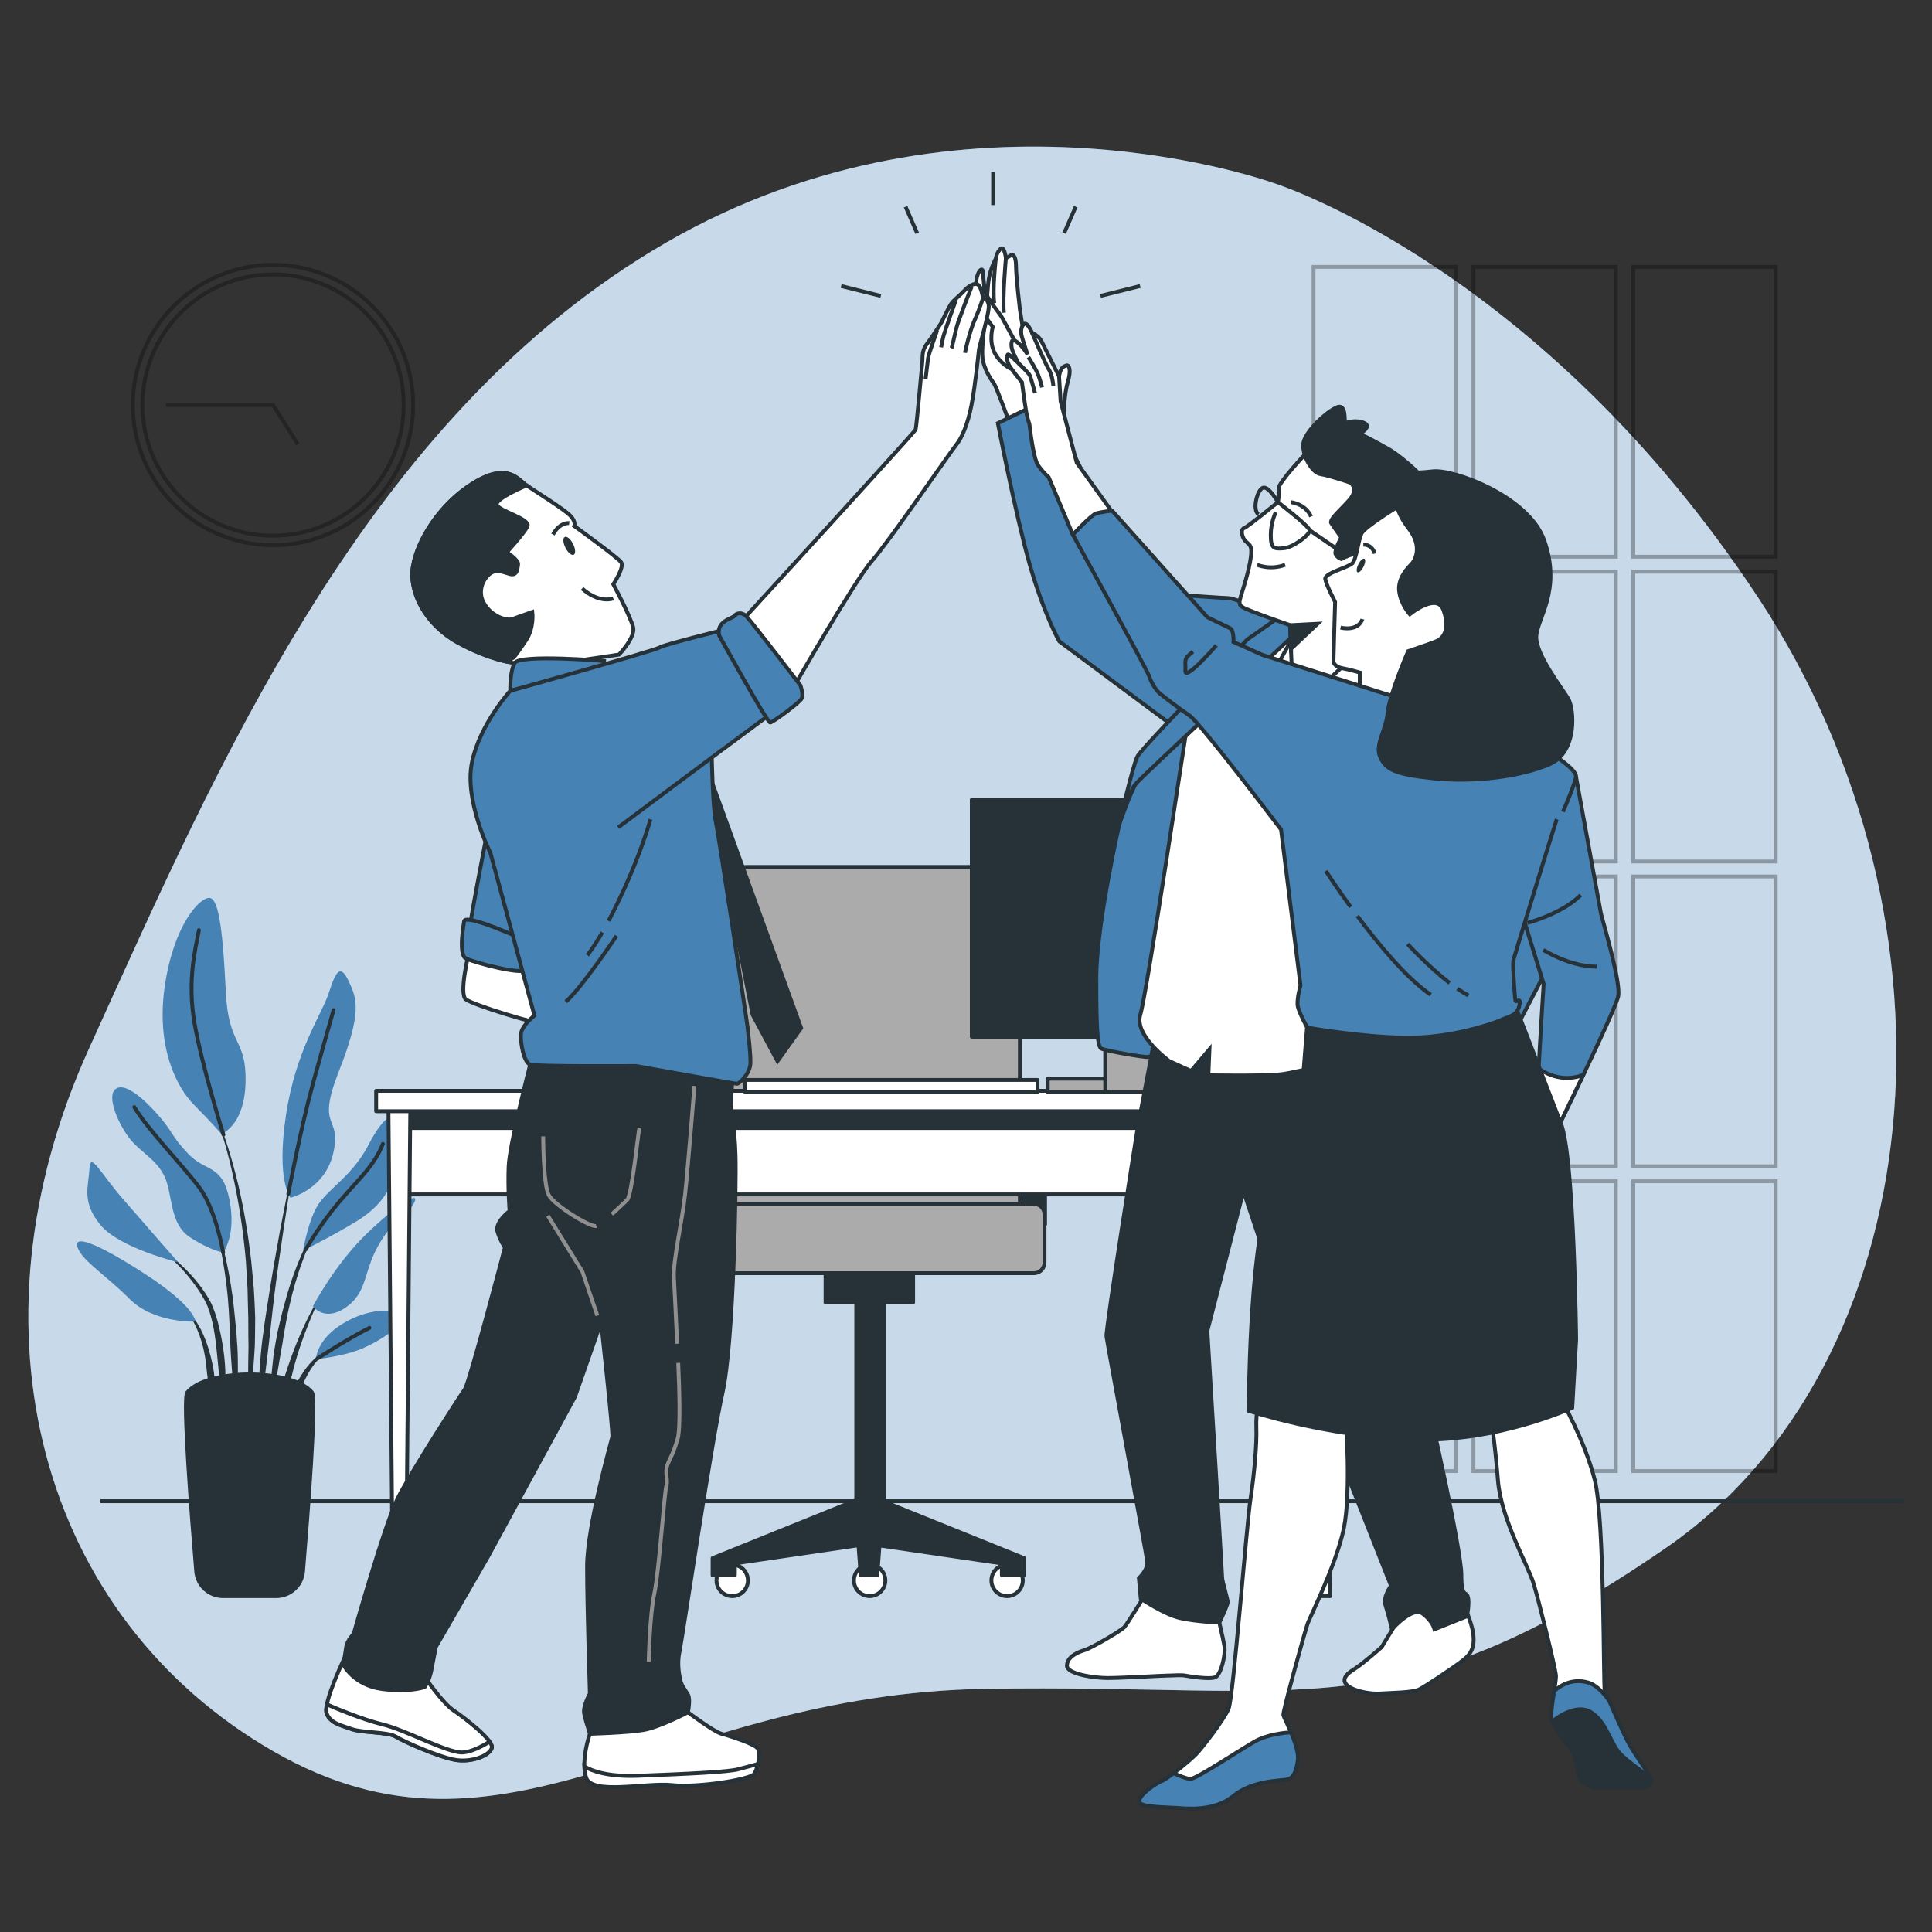 <?xml version="1.0" encoding="utf-8"?>
<!-- Generator: Adobe Illustrator 27.5.0, SVG Export Plug-In . SVG Version: 6.00 Build 0)  -->
<svg version="1.1" xmlns="http://www.w3.org/2000/svg" xmlns:xlink="http://www.w3.org/1999/xlink" x="0px" y="0px"
	 viewBox="0 0 500 500" style="enable-background:new 0 0 500 500;" xml:space="preserve">
<rect x="0" y="0" width="500" height="500" fill="#333333" stroke="none"/>
<g id="Background_Simple">
	<g>
		<path style="fill:#4682B4;" d="M330.486,47.673c0,0-80.235-29.893-158.072,15.103C94.578,107.771,56.149,198.559,23.084,271.255
			C-9.982,343.951,10.497,418.579,70.772,453.25c60.275,34.671,100.353-14.81,184.288-16.184
			c83.936-1.374,106.669,11.119,175.744-36.239c69.076-47.358,80.255-161.121,24.246-246.11
			C399.042,69.729,330.486,47.673,330.486,47.673z"/>
		<path style="opacity:0.7;fill:#FFFFFF;" d="M330.486,47.673c0,0-80.235-29.893-158.072,15.103
			C94.578,107.771,56.149,198.559,23.084,271.255C-9.982,343.951,10.497,418.579,70.772,453.25
			c60.275,34.671,100.353-14.81,184.288-16.184c83.936-1.374,106.669,11.119,175.744-36.239
			c69.076-47.358,80.255-161.121,24.246-246.11C399.042,69.729,330.486,47.673,330.486,47.673z"/>
	</g>
</g>
<g id="Clock">
	<g style="opacity:0.3;">
		
			<ellipse transform="matrix(0.707 -0.707 0.707 0.707 -53.426 80.669)" style="fill:none;stroke:#000000;stroke-miterlimit:10;" cx="70.664" cy="104.826" rx="36.284" ry="36.284"/>
		<circle style="fill:none;stroke:#000000;stroke-miterlimit:10;" cx="70.664" cy="104.826" r="33.808"/>
		<polyline style="fill:none;stroke:#000000;stroke-miterlimit:10;" points="77.096,114.978 70.663,104.826 42.947,104.826 		"/>
	</g>
</g>
<g id="Window">
	<g style="opacity:0.3;">
		<rect x="339.943" y="69.076" style="fill:none;stroke:#000000;stroke-miterlimit:10;" width="36.853" height="74.999"/>
		<rect x="381.321" y="69.076" style="fill:none;stroke:#000000;stroke-miterlimit:10;" width="36.853" height="74.999"/>
		<rect x="422.7" y="69.076" style="fill:none;stroke:#000000;stroke-miterlimit:10;" width="36.853" height="74.999"/>
		<rect x="339.943" y="147.954" style="fill:none;stroke:#000000;stroke-miterlimit:10;" width="36.853" height="74.999"/>
		<rect x="381.321" y="147.954" style="fill:none;stroke:#000000;stroke-miterlimit:10;" width="36.853" height="74.999"/>
		<rect x="422.7" y="147.954" style="fill:none;stroke:#000000;stroke-miterlimit:10;" width="36.853" height="74.999"/>
		<rect x="339.943" y="226.832" style="fill:none;stroke:#000000;stroke-miterlimit:10;" width="36.853" height="74.999"/>
		<rect x="381.321" y="226.832" style="fill:none;stroke:#000000;stroke-miterlimit:10;" width="36.853" height="74.999"/>
		<rect x="422.7" y="226.832" style="fill:none;stroke:#000000;stroke-miterlimit:10;" width="36.853" height="74.999"/>
		<rect x="339.943" y="305.71" style="fill:none;stroke:#000000;stroke-miterlimit:10;" width="36.853" height="74.999"/>
		<rect x="381.321" y="305.71" style="fill:none;stroke:#000000;stroke-miterlimit:10;" width="36.853" height="74.999"/>
		<rect x="422.7" y="305.71" style="fill:none;stroke:#000000;stroke-miterlimit:10;" width="36.853" height="74.999"/>
	</g>
</g>
<g id="Floor">
	<line style="fill:none;stroke:#263238;stroke-miterlimit:10;" x1="25.944" y1="388.509" x2="492.708" y2="388.509"/>
</g>
<g id="Plant">
	<g>
		<g>
			<path style="fill:#263238;" d="M55.582,288.17l-0.002-0.005c-0.017-0.043,0.003-0.092,0.046-0.11
				c0.044-0.019,0.094,0.001,0.113,0.045c2.608,6.022,4.441,12.344,5.972,18.721c1.477,6.395,2.547,12.881,3.295,19.409l0.467,4.906
				c0.072,0.818,0.161,1.636,0.22,2.455l0.134,2.461c0.071,1.642,0.172,3.283,0.218,4.926L66,345.907l-0.055,2.464
				c-0.036,0.821-0.095,1.64-0.151,2.46c-0.124,1.639-0.224,3.278-0.374,4.913c-0.314,3.268-0.805,6.519-1.311,9.756
				c-0.006,0.042-0.042,0.073-0.086,0.073c-0.048,0-0.086-0.039-0.086-0.087v-0.005c0.009-1.643,0.078-3.278,0.115-4.913
				c0.047-1.634,0.19-3.26,0.167-4.895c-0.008-1.634,0.035-3.263,0.053-4.893l0.045-2.444l-0.043-2.444l-0.022-4.885l-0.132-4.882
				l-0.051-2.443c-0.031-0.814-0.092-1.626-0.137-2.439l-0.3-4.879c-0.571-6.493-1.463-12.963-2.764-19.358
				C59.57,300.616,57.965,294.253,55.582,288.17z"/>
			<path style="fill:#263238;" d="M54.882,313.714c-0.013-0.044,0.01-0.093,0.054-0.108c0.045-0.016,0.094,0.008,0.11,0.053
				c1.406,4.059,2.528,8.211,3.477,12.407c0.907,4.203,1.619,8.461,2.053,12.751c0.434,4.275,0.912,8.555,0.97,12.853
				c0.066,4.296-0.002,8.598-0.457,12.89c-0.005,0.04-0.036,0.073-0.077,0.077c-0.048,0.005-0.09-0.03-0.096-0.077
				c-0.496-4.28-0.799-8.549-1.095-12.816c-0.303-4.266-0.344-8.543-0.622-12.811c-0.258-4.254-0.792-8.491-1.524-12.7
				C56.958,322.022,56.063,317.828,54.882,313.714z"/>
			<path style="fill:#263238;" d="M40.72,322.7c0.026-0.04,0.079-0.052,0.119-0.027c3.545,2.244,6.706,5.071,9.469,8.256
				c1.358,1.616,2.62,3.308,3.702,5.148l0.761,1.436l0.595,1.492c0.215,0.495,0.365,1.004,0.52,1.512
				c0.153,0.509,0.324,1.016,0.462,1.528c1.063,4.104,1.768,8.287,1.959,12.491c0.171,4.202,0.091,8.41-0.47,12.581
				c-0.006,0.039-0.039,0.072-0.08,0.075c-0.048,0.003-0.089-0.032-0.093-0.08l-1.079-12.454c-0.43-4.117-0.694-8.259-1.578-12.28
				c-0.112-0.501-0.257-0.99-0.383-1.487c-0.129-0.496-0.253-0.994-0.437-1.467l-0.506-1.44l-0.651-1.359
				c-0.959-1.799-2.132-3.52-3.393-5.152c-2.529-3.264-5.504-6.239-8.891-8.654l-0.005-0.003
				C40.706,322.79,40.695,322.739,40.72,322.7z"/>
			<path style="fill:#263238;" d="M47.574,338.701c1.93,1.246,3.221,3.206,4.306,5.176c1.034,2.015,1.849,4.151,2.413,6.342
				c0.17,0.543,0.303,1.092,0.421,1.645l0.391,1.656c0.199,1.112,0.355,2.236,0.418,3.363c0.015,1.13,0.047,2.259-0.029,3.385
				c-0.094,1.126-0.222,2.25-0.444,3.363c-0.008,0.032-0.035,0.062-0.069,0.069c-0.048,0.009-0.094-0.021-0.103-0.069
				c-0.273-1.111-0.452-2.212-0.597-3.311c-0.175-1.096-0.345-2.186-0.477-3.276c-0.16-1.086-0.304-2.169-0.388-3.263
				c-0.152-1.079-0.232-2.183-0.468-3.25c-0.379-2.159-1.003-4.267-1.847-6.282c-0.84-1.999-1.934-3.991-3.615-5.4l-0.013-0.011
				c-0.033-0.027-0.041-0.075-0.017-0.112C47.481,338.687,47.534,338.675,47.574,338.701z"/>
			<path style="fill:#263238;" d="M67.435,351.176c0.466-5.529,1.378-11.002,2.24-16.473c0.864-5.471,1.817-10.926,2.818-16.371
				c1.036-5.439,2.12-10.867,3.293-16.276c0.01-0.045,0.054-0.075,0.1-0.067c0.047,0.008,0.078,0.053,0.069,0.1
				c-0.946,5.45-1.802,10.916-2.611,16.386c-0.83,5.467-1.611,10.94-2.303,16.423c-0.676,5.486-1.202,10.983-1.89,16.459
				l-2.022,16.458c-0.005,0.041-0.039,0.075-0.082,0.077c-0.048,0.002-0.088-0.035-0.09-0.083c-0.063-1.387-0.065-2.773-0.099-4.164
				c-0.012-1.389,0.057-2.773,0.081-4.162C66.99,356.706,67.227,353.942,67.435,351.176z"/>
			<path style="fill:#263238;" d="M70.75,351.096c0.296-2.19,0.698-4.367,1.116-6.537l0.776-3.228
				c0.254-1.076,0.495-2.155,0.81-3.217c1.103-4.283,2.513-8.493,4.226-12.573l0.663-1.521l0.737-1.488
				c0.468-1.002,1.035-1.957,1.573-2.923c1.156-1.883,2.356-3.764,3.99-5.291c0.033-0.031,0.085-0.031,0.118,0.001
				c0.034,0.033,0.035,0.087,0.002,0.122l-0.008,0.009c-1.511,1.566-2.613,3.5-3.65,5.411c-0.481,0.983-0.989,1.95-1.4,2.965
				l-0.649,1.505l-0.576,1.536c-1.532,4.093-2.76,8.3-3.684,12.577c-0.504,2.127-0.838,4.295-1.25,6.44l-0.517,3.24
				c-0.187,1.077-0.418,2.147-0.57,3.232c-0.345,2.162-0.743,4.317-1.12,6.481c-0.335,2.169-0.731,4.334-1.188,6.5
				c-0.008,0.039-0.043,0.071-0.085,0.071c-0.048,0-0.087-0.038-0.087-0.086c-0.009-2.209,0.042-4.419,0.154-6.626
				C70.259,355.49,70.52,353.295,70.75,351.096z"/>
			<path style="fill:#263238;" d="M75.325,351.378c1.025-2.901,2.21-5.74,3.501-8.525c1.326-2.769,2.756-5.485,4.403-8.073
				c0.026-0.036,0.078-0.051,0.117-0.028c0.041,0.024,0.055,0.077,0.03,0.118c-1.439,2.687-2.655,5.49-3.758,8.325
				c-1.122,2.827-2.134,5.697-2.981,8.612c-0.865,2.912-1.484,5.88-2.259,8.805c-0.815,2.923-1.473,5.876-2.372,8.836
				c-0.011,0.035-0.044,0.064-0.083,0.064c-0.048,0.001-0.088-0.038-0.088-0.086c-0.044-3.088,0.259-6.175,0.86-9.198
				C73.238,357.188,74.307,354.277,75.325,351.378z"/>
			<path style="fill:#263238;" d="M75.515,361.041c0.524-1.816,1.418-3.509,2.434-5.103c0.998-1.603,2.155-3.118,3.543-4.402
				c0.715-0.619,1.445-1.215,2.253-1.699c0.796-0.497,1.64-0.917,2.556-1.155c0.04-0.01,0.083,0.009,0.1,0.048
				c0.019,0.043,0,0.094-0.044,0.114l-0.01,0.004c-1.656,0.737-3.056,1.957-4.24,3.293c-1.199,1.338-2.156,2.874-2.954,4.472
				c-0.839,1.588-1.272,3.344-2.002,4.979c-0.322,0.839-0.642,1.683-1.014,2.521c-0.316,0.855-0.666,1.707-1.111,2.554l-0.002,0.005
				c-0.014,0.027-0.042,0.046-0.075,0.047c-0.049,0.002-0.09-0.036-0.092-0.085c-0.04-0.946,0.016-1.887,0.105-2.826
				C75.097,362.88,75.293,361.958,75.515,361.041z"/>
		</g>
		<path style="fill:#4682B4;" d="M75.173,309.97c0,0,9.06-2.091,11.15-11.847c2.091-9.757-4.646-5.575,1.394-20.907
			c6.04-15.332,4.646-18.816,2.555-23.23c-2.091-4.414-3.252-3.02-5.111,2.788c-1.858,5.807-8.595,14.867-11.15,31.825
			C71.456,305.557,75.173,309.97,75.173,309.97z"/>
		<path style="fill:#4682B4;" d="M57.286,293.477c0,0,6.04-2.091,6.272-13.473c0.232-11.383-4.414-9.06-5.111-23.23
			c-0.697-14.17-1.626-24.159-4.181-24.391c-2.555-0.232-9.292,6.969-11.615,22.765c-2.323,15.796,3.02,26.249,7.666,30.896
			C54.963,290.69,57.286,293.477,57.286,293.477z"/>
		<path style="fill:#4682B4;" d="M78.425,323.676c0,0,1.394-8.363,4.181-12.312c2.788-3.949,8.827-7.434,12.776-15.099
			c3.949-7.666,8.362-11.383,8.13-0.465c-0.232,10.918-5.11,16.493-11.15,20.21C86.323,319.727,78.425,323.676,78.425,323.676z"/>
		<path style="fill:#4682B4;" d="M80.981,338.078c0,0,5.575-10.686,13.705-18.584c8.13-7.898,14.635-11.847,12.312-7.898
			c-2.323,3.949-5.111,3.717-9.06,10.686c-3.949,6.969-2.787,12.079-8.363,16.029C84,342.26,80.981,338.078,80.981,338.078z"/>
		<path style="fill:#4682B4;" d="M81.678,351.784c0.232-0.697,0.465-5.807,8.363-9.989c7.898-4.181,15.332-2.555,14.402-0.465
			c-0.929,2.091-5.807,5.575-10.685,7.666C88.879,351.087,81.678,351.784,81.678,351.784z"/>
		<path style="fill:#4682B4;" d="M57.751,324.141c0,0,3.484-4.414,1.626-13.705c-1.859-9.292-6.04-6.969-10.686-11.847
			c-4.646-4.878-3.717-5.575-8.362-10.686c-4.646-5.111-8.827-7.898-10.686-5.807c-1.858,2.091,0.929,8.595,3.717,12.312
			c2.787,3.717,7.201,5.575,9.292,10.221c2.091,4.646,1.162,12.079,6.504,15.564C54.499,323.676,57.751,324.141,57.751,324.141z"/>
		<path style="fill:#4682B4;" d="M46.136,326.696c0,0-8.363-9.524-14.402-16.493c-6.04-6.969-8.363-12.312-8.595-7.666
			c-0.232,4.646-2.091,8.363,2.788,14.402C30.805,322.979,46.136,326.696,46.136,326.696z"/>
		<path style="fill:#4682B4;" d="M50.55,342.028c0,0,0.232-3.717-13.009-12.312c-13.241-8.595-18.816-10.221-17.422-6.737
			c1.394,3.484,7.201,6.969,13.473,13.241C39.864,342.492,50.55,342.028,50.55,342.028z"/>
		<path style="fill:none;stroke:#263238;stroke-linecap:round;stroke-linejoin:round;stroke-miterlimit:10;" d="M74.621,308.98
			c0,0,3.108-16.665,6.36-28.512c3.252-11.847,5.343-19.048,5.343-19.048"/>
		<path style="fill:none;stroke:#263238;stroke-linecap:round;stroke-linejoin:round;stroke-miterlimit:10;" d="M57.821,293.653
			c0,0-5.645-18.062-7.504-28.98c-1.858-10.918,0.232-19.048,1.162-23.927"/>
		<path style="fill:none;stroke:#263238;stroke-linecap:round;stroke-linejoin:round;stroke-miterlimit:10;" d="M79.158,323.327
			c0,0,3.449-6.156,8.56-12.195c5.11-6.04,9.06-9.292,11.383-15.099"/>
		<path style="fill:none;stroke:#263238;stroke-linecap:round;stroke-linejoin:round;stroke-miterlimit:10;" d="M57.751,324.141
			c0,0-1.858-11.151-6.272-16.958c-4.414-5.807-13.241-14.867-16.725-20.674"/>
		<path style="fill:none;stroke:#263238;stroke-linecap:round;stroke-linejoin:round;stroke-miterlimit:10;" d="M82.223,351.53
			c0,0,7.817-5.089,13.392-7.877"/>
		<path style="fill:#263238;stroke:#263238;stroke-linecap:round;stroke-linejoin:round;stroke-miterlimit:10;" d="M57.733,413.077
			c-3.625,0-6.645-2.769-6.947-6.382c-1.155-13.795-3.578-44.791-2.327-46.317c5.119-6.242,27.171-6.242,32.289,0
			c1.251,1.525-1.172,32.522-2.327,46.316c-0.303,3.612-3.322,6.382-6.947,6.382H57.733z"/>
	</g>
</g>
<g id="Chair">
	<g>
		
			<rect x="181.368" y="295.188" style="fill:#263238;stroke:#263238;stroke-linecap:round;stroke-linejoin:round;stroke-miterlimit:10;" width="5.42" height="21.68"/>
		
			<rect x="265.038" y="295.188" style="fill:#263238;stroke:#263238;stroke-linecap:round;stroke-linejoin:round;stroke-miterlimit:10;" width="5.42" height="21.68"/>
		<path style="fill:#ABABAB;stroke:#263238;stroke-linecap:round;stroke-linejoin:round;stroke-miterlimit:10;" d="M263.941,326.195
			h-77.915v-94.619c0-3.981,3.228-7.209,7.209-7.209h63.498c3.981,0,7.209,3.227,7.209,7.209V326.195z"/>
		<g>
			
				<circle style="fill:#FFFFFF;stroke:#263238;stroke-linecap:round;stroke-linejoin:round;stroke-miterlimit:10;" cx="189.498" cy="409.012" r="4.065"/>
			<path style="fill:#FFFFFF;stroke:#263238;stroke-linecap:round;stroke-linejoin:round;stroke-miterlimit:10;" d="
				M229.131,409.012c0-2.245-1.82-4.065-4.065-4.065c-2.245,0-4.065,1.82-4.065,4.065s1.82,4.065,4.065,4.065
				C227.311,413.077,229.131,411.257,229.131,409.012z"/>
			<path style="fill:#FFFFFF;stroke:#263238;stroke-linecap:round;stroke-linejoin:round;stroke-miterlimit:10;" d="
				M264.699,409.012c0-2.245-1.82-4.065-4.065-4.065c-2.245,0-4.065,1.82-4.065,4.065s1.82,4.065,4.065,4.065
				C262.88,413.077,264.699,411.257,264.699,409.012z"/>
		</g>
		<polygon style="fill:#263238;stroke:#263238;stroke-linecap:round;stroke-linejoin:round;stroke-miterlimit:10;" points="
			228.736,388.599 228.736,321.622 221.6,321.622 221.6,388.167 221.34,388.349 184.417,403.254 184.417,407.657 190.176,407.657 
			190.176,404.608 222.171,399.903 222.763,407.657 227.031,407.657 227.619,399.953 259.28,404.608 259.28,407.657 
			265.038,407.657 265.038,403.254 		"/>
		
			<rect x="213.65" y="329.028" style="fill:#263238;stroke:#263238;stroke-linecap:round;stroke-linejoin:round;stroke-miterlimit:10;" width="22.666" height="8.028"/>
		<path style="fill:#ABABAB;stroke:#263238;stroke-linecap:round;stroke-linejoin:round;stroke-miterlimit:10;" d="M267.578,329.5
			h-85.189c-1.512,0-2.738-1.226-2.738-2.738v-12.468c0-1.512,1.226-2.738,2.738-2.738h85.189c1.512,0,2.738,1.226,2.738,2.738
			v12.468C270.316,328.275,269.09,329.5,267.578,329.5z"/>
		<path style="fill:#ABABAB;stroke:#263238;stroke-linecap:round;stroke-linejoin:round;stroke-miterlimit:10;" d="M183.836,299.253
			h-6.63c-1.256,0-2.274-1.018-2.274-2.274v-12.05c0-1.256,1.018-2.274,2.274-2.274h6.63c1.256,0,2.274,1.018,2.274,2.274v12.05
			C186.111,298.235,185.092,299.253,183.836,299.253z"/>
		<path style="fill:#ABABAB;stroke:#263238;stroke-linecap:round;stroke-linejoin:round;stroke-miterlimit:10;" d="M272.418,299.253
			h-6.63c-1.256,0-2.274-1.018-2.274-2.274v-12.05c0-1.256,1.018-2.274,2.274-2.274h6.63c1.256,0,2.274,1.018,2.274,2.274v12.05
			C274.693,298.235,273.674,299.253,272.418,299.253z"/>
	</g>
</g>
<g id="Table">
	<g>
		<g>
			
				<rect x="102.856" y="285.704" transform="matrix(-1 -1.224647e-16 1.224647e-16 -1 446.213 594.811)" style="fill:#FFFFFF;stroke:#263238;stroke-linecap:round;stroke-linejoin:round;stroke-miterlimit:10;" width="240.5" height="23.402"/>
			
				<rect x="102.856" y="285.704" transform="matrix(-1 -1.224647e-16 1.224647e-16 -1 446.213 577.633)" style="fill:#263238;stroke:#263238;stroke-linecap:round;stroke-linejoin:round;stroke-miterlimit:10;" width="240.5" height="6.225"/>
			<polygon style="fill:#FFFFFF;stroke:#263238;stroke-linecap:round;stroke-linejoin:round;stroke-miterlimit:10;" points="
				340.816,413.077 344.226,413.077 345.363,285.37 339.679,285.37 			"/>
			<polygon style="fill:#FFFFFF;stroke:#263238;stroke-linecap:round;stroke-linejoin:round;stroke-miterlimit:10;" points="
				101.653,413.077 105.063,413.077 106.2,285.37 100.516,285.37 			"/>
			
				<rect x="97.348" y="282.295" transform="matrix(-1 -1.224647e-16 1.224647e-16 -1 446.159 569.872)" style="fill:#FFFFFF;stroke:#263238;stroke-linecap:round;stroke-linejoin:round;stroke-miterlimit:10;" width="251.463" height="5.282"/>
		</g>
		<g>
			
				<rect x="192.84" y="279.49" transform="matrix(-1 -1.224647e-16 1.224647e-16 -1 461.342 562.103)" style="fill:#FFFFFF;stroke:#263238;stroke-linecap:round;stroke-linejoin:round;stroke-miterlimit:10;" width="75.662" height="3.124"/>
			<g>
				
					<rect x="251.497" y="206.975" transform="matrix(-1 -1.224647e-16 1.224647e-16 -1 594.024 475.293)" style="fill:#263238;stroke:#263238;stroke-linecap:round;stroke-linejoin:round;stroke-miterlimit:10;" width="91.03" height="61.342"/>
				
					<rect x="271.149" y="279.156" transform="matrix(-1 -1.224647e-16 1.224647e-16 -1 579.143 561.77)" style="fill:#ABABAB;stroke:#263238;stroke-linecap:round;stroke-linejoin:round;stroke-miterlimit:10;" width="36.845" height="3.457"/>
				
					<rect x="286.03" y="242.899" transform="matrix(-1 -1.224647e-16 1.224647e-16 -1 594.024 525.512)" style="fill:#ABABAB;stroke:#263238;stroke-linecap:round;stroke-linejoin:round;stroke-miterlimit:10;" width="21.964" height="39.714"/>
			</g>
		</g>
	</g>
</g>
<g id="Lines">
	<g>
		<line style="fill:none;stroke:#263238;stroke-miterlimit:10;" x1="217.688" y1="74.018" x2="227.949" y2="76.583"/>
		<line style="fill:none;stroke:#263238;stroke-miterlimit:10;" x1="234.361" y1="53.498" x2="237.354" y2="60.338"/>
		<line style="fill:none;stroke:#263238;stroke-miterlimit:10;" x1="295.066" y1="74.018" x2="284.806" y2="76.583"/>
		<line style="fill:none;stroke:#263238;stroke-miterlimit:10;" x1="278.394" y1="53.498" x2="275.401" y2="60.338"/>
		<line style="fill:none;stroke:#263238;stroke-miterlimit:10;" x1="257.019" y1="44.52" x2="257.019" y2="53.07"/>
	</g>
</g>
<g id="Character_3">
	<g>
		<path style="fill:#FFFFFF;stroke:#263238;stroke-miterlimit:10;" d="M266.076,93.352l-2.092-12.944c0,0-1.046-8.76-1.046-11.636
			c0-2.877-1.046-3.138-1.438-2.615l-1.177,0.654c0,0-0.392-3.399-1.438-2.354c-1.046,1.046-1.177,2.484-1.177,2.484
			s-1.177,2.092-1.7,4.707c-0.218,1.091-0.39,2.841-0.517,4.54l-0.659-0.879c0,0-0.392-4.315-0.523-5.23
			c-0.131-0.915-1.569,0.131-1.7,3.399c-0.102,2.552,1.389,9.087,2.048,11.831c-0.352,2.936-0.662,6.602-0.218,8.304
			c0.785,3.007,2.353,4.968,2.876,5.753c0.523,0.785,3.661,9.283,3.661,9.283l9.414-4.184L266.076,93.352z"/>
		<path style="fill:#FFFFFF;stroke:#263238;stroke-miterlimit:10;" d="M262.546,88.122c0,0-2.746-5.099-3.269-6.014
			c-0.523-0.915-3.661-4.707-4.445-6.799c-0.785-2.092-2.615,0.784-1.831,3.007c0.785,2.223,3.923,6.276,3.923,6.276
			s-1.046,3.53,0.392,6.537c1.438,3.007,4.315,4.315,4.315,4.315"/>
		<path style="fill:none;stroke:#263238;stroke-miterlimit:10;" d="M260.323,66.81c0,0-0.915,10.198-0.523,14.121"/>
		<path style="fill:none;stroke:#263238;stroke-miterlimit:10;" d="M257.708,66.941c0,0-0.915,8.106-0.392,11.506"/>
		<path style="fill:#4682B4;stroke:#263238;stroke-miterlimit:10;" d="M335.302,160.413c0,0-16.107-5.61-17.193-5.61
			c-1.086,0-12.356-0.808-12.356-0.808l-13.343-6.974l-21.5-43.649l-12.669,6.153c0,0,4.525,23.347,8.144,36.197
			c3.62,12.85,7.75,20.25,7.75,20.25l28.772,21.409l1.448,1.991L335.302,160.413z"/>
		<path style="fill:#4682B4;stroke:#263238;stroke-miterlimit:10;" d="M289.694,213.26c0,0-5.973,26.062-5.973,39.997
			c0,13.936,0.362,17.555,1.267,18.098c0.905,0.543,11.221,2.353,12.126,2.172s3.62-1.086,3.62-1.086s13.212-62.62,14.66-70.403
			c1.448-7.782,3.439-24.795,3.439-24.795s-15.203,13.031-19.365,17.555c-4.163,4.525-3.801,4.706-5.611,8.144
			C292.047,206.383,289.694,213.26,289.694,213.26z"/>
		<path style="fill:#FFFFFF;stroke:#263238;stroke-miterlimit:10;" d="M296.589,412.325c0,0-4.854,8.019-5.698,8.863
			c-0.844,0.844-8.23,5.276-10.34,5.909c-2.11,0.633-4.432,1.899-4.432,4.01c0,2.11,6.964,3.165,10.551,3.165
			c3.587,0,14.139-0.633,15.405-0.633c1.266,0,3.587-0.211,4.643,0c1.055,0.211,6.331,1.055,7.808,0.422
			c1.477-0.633,2.743-5.909,2.321-8.23c-0.422-2.321-1.688-7.597-1.688-7.597L296.589,412.325z"/>
		<path style="fill:#FFFFFF;stroke:#263238;stroke-miterlimit:10;" d="M361.163,420.344l-3.587,5.909c0,0-4.725,4.248-7.386,5.909
			c-6.467,4.037,2.747,6.406,6.964,6.12c2.955-0.201,8.441-0.211,10.129-1.055c1.688-0.844,8.652-5.487,11.395-7.597
			c2.743-2.11,2.954-4.432,2.532-7.175c-0.422-2.743-2.321-6.964-2.321-6.964s-11.184-3.587-14.35-1.055
			C361.374,416.968,361.163,420.344,361.163,420.344z"/>
		<path style="fill:#263238;stroke:#263238;stroke-miterlimit:10;" d="M299.285,266.335l-4.791,25.151
			c0,0-8.384,52.457-8.144,54.374c0.24,1.916,10.309,56.099,10.548,58.254s-2.156,4.312-2.156,4.312l0.479,5.27
			c0,0,5.988,4.072,10.06,5.03c4.072,0.958,10.3,1.198,10.3,1.198s2.156-4.551,2.156-5.27c0-0.719-1.437-5.509-1.437-6.228
			c0-0.719-3.841-64.003-3.841-64.003l9.342-36.169c0,0,12.695,38.325,13.893,40.96c1.198,2.635,24.299,61.181,24.299,61.181
			s-2.156,2.874-1.437,5.03c0.719,2.156,1.677,6.228,1.677,6.228s5.27-5.988,7.905-4.072c2.635,1.916,3.114,4.072,3.114,4.072
			l8.384-3.353c0,0,0.719-3.354,0.24-5.03c-0.479-1.677-1.677,0.479-1.677-5.749c0-6.228-8.25-43.456-9.927-49.205
			c-1.677-5.749-8.623-16.528-8.623-16.528l-3.114-57.966v-13.414L299.285,266.335z"/>
		<path style="fill:#FFFFFF;stroke:#263238;stroke-miterlimit:10;" d="M339.572,163.334c0,0-6.179-1.956-8.696-0.838
			c-2.517,1.119-23.252,23.127-23.531,24.526c-0.28,1.398-10.561,70.279-12.24,75.592c-1.678,5.314,7.551,12.025,7.551,12.025
			l5.593,2.517l4.754-5.593l-0.28,6.712c0,0,14.542,0.28,19.017-0.28c4.475-0.559,21.814-5.034,21.814-5.034
			s3.636-60.407,3.915-61.526c0.28-1.119,3.076-39.432,3.076-39.432l-5.314-3.356L339.572,163.334z"/>
		<path style="fill:#FFFFFF;stroke:#263238;stroke-miterlimit:10;" d="M339.489,180.056l3.911,7.821c0,0,11.36-12.291,12.663-15.27
			c1.303-2.98,2.421-3.166,1.676-5.028c-0.745-1.862-2.607-3.724-2.607-3.724s-17.319-0.559-19.553,0.559
			c-2.235,1.117-8.38,15.084-8.753,16.015c-0.372,0.931-0.372,0.931-0.372,0.931l11.732-2.049L339.489,180.056z"/>
		<path style="fill:#4682B4;stroke:#263238;stroke-miterlimit:10;" d="M334.216,164.938c0,0-38.369,35.654-40.359,38.007
			c-1.991,2.353-4.163,10.316-4.163,10.316s3.439-15.203,4.706-17.555c1.267-2.353,28.414-30.224,28.414-30.224l7.239-5.068
			l7.42,1.81L334.216,164.938z"/>
		<g>
			<path style="fill:#FFFFFF;stroke:#263238;stroke-miterlimit:10;" d="M338.371,116.926c0,0-7.635,8.008-7.449,9.497
				c0.186,1.49-0.186,3.538-0.186,3.538s-8.008,6.518-8.753,6.704c-0.745,0.186-0.745,1.49-0.186,2.607
				c0.559,1.117,1.49,1.303,1.862,2.235c0.372,0.931,0.186,3.538-1.304,8.753c-1.49,5.214-2.235,5.959-0.745,6.89
				c1.49,0.931,12.291,4.656,12.291,4.656s0.372,15.643,1.117,17.878c0.745,2.235,4.469,0.372,4.469,0.372l15.643-14.898v-2.607
				l12.291-14.712c0,0,3.352-12.105-0.372-17.878c-3.725-5.773-23.278-13.967-23.837-14.153
				C342.654,115.622,340.047,115.25,338.371,116.926z"/>
			<path style="fill:#263238;stroke:#263238;stroke-miterlimit:10;" d="M351.966,112.27c0,0,3.166-1.862,1.117-2.793
				c-2.049-0.931-4.283-0.186-4.842,0c-0.559,0.186,0.559-5.587-2.607-3.911s-7.263,5.773-8.194,8.566
				c-0.931,2.793,1.862,8.194,4.283,8.566c2.421,0.373,7.821,2.235,7.821,2.235s1.49,1.117,0.559,3.166
				c-0.931,2.049-6.332,6.145-5.587,7.263c0.745,1.117,2.607,3.724,2.607,3.724s-1.862,3.352-1.49,4.283
				c0.372,0.931,1.49,1.304,1.49,1.304s3.352-2.049,6.145-1.304s1.676,5.4,0.559,7.449c-1.117,2.048-2.607,4.469-2.607,4.469
				s3.166,7.263,3.911,7.263s9.87-9.125,13.781-13.222c3.911-4.097,5.587-11.173,4.656-17.133
				c-0.931-5.959-10.801-13.967-13.967-15.829C356.435,114.505,351.966,112.27,351.966,112.27z"/>
			<path style="fill:none;stroke:#263238;stroke-miterlimit:10;" d="M325.708,133.128c-1.676-1.117-0.372-6.332,1.117-6.89
				c1.49-0.559,3.911,3.725,3.911,3.725s8.008,6.145,8.194,7.263c0.186,1.117-4.283,4.469-6.704,4.656
				c-2.421,0.186-3.352,0.186-3.352-3.352c0-3.538,1.304-5.959,1.304-5.959"/>
			<line style="fill:none;stroke:#263238;stroke-miterlimit:10;" x1="338.93" y1="137.224" x2="348.986" y2="144.115"/>
			<path style="fill:none;stroke:#263238;stroke-miterlimit:10;" d="M334.088,129.962c0,0,3.724,0.372,5.214,3.724"/>
			<path style="fill:none;stroke:#263238;stroke-miterlimit:10;" d="M325.336,146.163c0,0,3.352,1.49,7.263,0"/>
			<path style="fill:none;stroke:#263238;stroke-miterlimit:10;" d="M351.221,155.288c0,0-3.911,0.931-5.773,0"/>
			<polygon style="fill:#263238;stroke:#263238;stroke-miterlimit:10;" points="333.902,161.806 340.978,161.434 334.088,167.951 
							"/>
		</g>
		<path style="fill:#4682B4;stroke:#263238;stroke-miterlimit:10;" d="M357.739,167.579c0,0-3.749,6.447-7.4,19.322
			c-3.651,12.876-7.495,51.887-7.495,56.115c0,4.228,9.801,54.962,10.57,56.884c0.769,1.922,5.573,2.114,5.573,2.114
			s14.221-9.609,14.99-12.299c0.769-2.69-9.032-47.852-9.032-47.852s17.872-58.421,16.719-59.19
			C380.51,181.905,357.739,167.579,357.739,167.579z"/>
		<path style="fill:none;stroke:#263238;stroke-miterlimit:10;" d="M364.367,174.026c0,0-11.915,47.659-14.797,55.923
			c-2.883,8.264-6.726,13.068-6.726,13.068"/>
		<g>
			<g>
				<path style="fill:#FFFFFF;stroke:#263238;stroke-miterlimit:10;" d="M360.391,293.782c0,0-1.798,2.766-2.766,3.872
					c-0.968,1.106-3.595,2.351-2.351,3.181c1.245,0.83,4.564-0.691,5.393-1.936L360.391,293.782z"/>
				<g>
					<path style="fill:#FFFFFF;stroke:#263238;stroke-miterlimit:10;" d="M367.925,283.049c0,0-7.257,6.999-7.672,7.69
						c-0.415,0.691-0.83,6.5-0.83,8.159c0,1.66,1.106,2.628,1.659,2.766c0.553,0.138,1.66,0.138,1.66,0.138l1.798-0.277
						c0,0,1.659-0.138,3.319,0.277c1.659,0.415,4.978,0.415,5.808-0.415c0.83-0.83,1.659-2.904,1.659-2.904s0.968-1.106,1.245-2.766
						c0.277-1.659,1.936-9.957,1.936-9.957S366.747,281.72,367.925,283.049z"/>
					<line style="fill:none;stroke:#263238;stroke-miterlimit:10;" x1="362.742" y1="301.803" x2="363.987" y2="294.059"/>
					<line style="fill:none;stroke:#263238;stroke-miterlimit:10;" x1="366.338" y1="301.388" x2="367.721" y2="294.75"/>
					<line style="fill:none;stroke:#263238;stroke-miterlimit:10;" x1="370.487" y1="301.665" x2="371.731" y2="295.442"/>
				</g>
			</g>
			<path style="fill:#4682B4;stroke:#263238;stroke-miterlimit:10;" d="M381.663,182.673c0,0,19.591,43.331,22.281,50.057
				c2.69,6.726,0.577,9.165,0,10.895c-0.577,1.73-22.759,43.652-22.759,43.652l-13.26-4.228l13.661-43.947l-10.108-19.147
				L381.663,182.673z"/>
		</g>
	</g>
</g>
<g id="Character_2">
	<g>
		<g>
			<path style="fill:#FFFFFF;stroke:#263238;stroke-miterlimit:10;" d="M275.292,107.09c0,0,0.134-5.244,1.076-8.338
				c0.941-3.093,0.269-4.438-0.404-4.169c-0.672,0.269-1.479,0.403-1.883,2.824c-0.403,2.421-0.538,3.631-0.538,5.11
				C273.544,103.997,275.292,107.09,275.292,107.09z"/>
			<path style="fill:#FFFFFF;stroke:#263238;stroke-miterlimit:10;" d="M260.763,91.809c0.241-0.422,1.77,1.226,2.83,2.204
				c-0.421-0.865-0.53-0.913-1.211-2.388c-0.807-1.748-0.659-2.758-0.538-3.227c0.359-1.399,3.234,1.713,4.07,3.329
				c-0.428-1.296-1.313-4-1.515-4.808c-0.269-1.076-0.134-2.555,0.672-3.093c0.807-0.538,2.017,2.286,2.017,2.286
				s1.748,0.807,2.421,2.152c0.672,1.345,4.572,9.144,4.572,9.144l0.403,6.455l4.169,15.868l9.682,13.448l-10.681,5.187
				l-6.263-14.869c0,0-1.614-1.345-2.824-3.228c-0.882-1.371-1.69-6.448-2.169-10.562c-0.242-0.675-0.588-1.778-0.823-3.143
				c-0.395-2.288-1.104-7.653-1.104-7.653s-2.051-2.446-3.156-4.103C260.665,93.831,260.448,92.361,260.763,91.809z"/>
			<path style="fill:none;stroke:#263238;stroke-miterlimit:10;" d="M266.148,92.432c0,0,1.838,2.884,2.505,4.506
				c0.552,1.341,1.026,3.314,1.026,3.314"/>
			<path style="fill:none;stroke:#263238;stroke-miterlimit:10;" d="M267.089,86.112c0,0,3.496,8.203,4.303,9.413
				c0.807,1.21,1.21,3.765,1.21,4.438"/>
			<path style="fill:none;stroke:#263238;stroke-miterlimit:10;" d="M263.594,94.013c0,0,2.614,2.451,2.929,3.161
				c0.316,0.71,1.341,4.576,1.341,4.576"/>
		</g>
		<g>
			<path style="fill:#FFFFFF;stroke:#263238;stroke-miterlimit:10;" d="M348.312,367.335c0,0,1.363,18.915-0.511,28.117
				c-1.875,9.202-8.691,22.835-9.372,24.709c-0.682,1.875-6.475,22.835-6.305,23.686c0.17,0.852,4.26,8.18,3.749,11.758
				c-0.511,3.579-1.363,4.601-2.897,4.942c-1.534,0.341-8.861,0.17-13.803,4.26c-4.942,4.09-12.269,3.238-14.825,3.067
				c-2.556-0.17-9.202-0.17-9.543-1.534c-0.341-1.363,3.578-4.431,5.623-5.283c2.045-0.852,7.498-5.453,9.031-6.987
				c1.534-1.534,7.327-9.032,8.52-11.928c1.193-2.897,4.601-47.202,5.623-54.019c1.023-6.816,1.704-14.485,1.534-18.745
				c-0.17-4.26,0.852-6.646,0.852-6.646L348.312,367.335z"/>
			<path style="fill:#4682B4;stroke:#263238;stroke-miterlimit:10;" d="M300.428,461.058c0.757-0.315,1.983-1.146,3.303-2.144
				c1.428,0.642,3.432,1.463,4.365,1.463c1.534,0,12.781-7.498,16.7-9.713c3.175-1.795,7.69-2.247,9.291-2.354
				c1.042,2.475,2.055,5.406,1.785,7.296c-0.511,3.579-1.363,4.601-2.897,4.942c-1.534,0.341-8.861,0.17-13.803,4.26
				c-4.942,4.09-12.269,3.238-14.825,3.067c-2.556-0.17-9.202-0.17-9.543-1.534C294.464,464.977,298.383,461.91,300.428,461.058z"/>
		</g>
		<path style="fill:#FFFFFF;stroke:#263238;stroke-miterlimit:10;" d="M404.093,362.307c0,0,6.01,10.417,8.614,20.634
			c2.604,10.217,2.204,53.889,2.604,54.69c0.401,0.801,4.007,9.215,5.81,12.821c1.803,3.606,6.21,9.015,6.21,10.618
			c0,1.603-3.205,1.603-3.806,1.603s-11.018,0-11.018,0s-3.005-1.002-3.606-2.204c-0.601-1.202-1.002-6.411-2.404-8.013
			c-1.402-1.603-4.808-5.81-5.008-8.013c-0.2-2.204,1.202-9.015,1.202-10.618c0-1.603-4.407-19.432-5.81-24.04
			c-1.402-4.608-8.414-16.627-9.215-26.644s-1.603-14.424-1.603-14.424L404.093,362.307z"/>
		<g>
			<path style="fill:#4682B4;stroke:#263238;stroke-miterlimit:10;" d="M411.028,435.449c2.267,0.664,4.263,3.065,5.383,4.644
				c1.312,2.977,3.45,7.839,4.71,10.359c1.803,3.606,6.21,9.015,6.21,10.618c0,1.603-3.205,1.603-3.806,1.603s-11.018,0-11.018,0
				s-3.005-1.002-3.606-2.204c-0.601-1.202-1.002-6.411-2.404-8.013c-1.402-1.603-4.808-5.81-5.008-8.013
				c-0.119-1.309,0.327-4.24,0.709-6.743C402.82,437.075,406.173,434.028,411.028,435.449z"/>
			<path style="fill:#263238;stroke:#263238;stroke-miterlimit:10;" d="M423.525,462.672c-0.601,0-11.018,0-11.018,0
				s-3.005-1.002-3.606-2.204c-0.601-1.202-1.002-6.411-2.404-8.013c-1.181-1.35-3.777-4.544-4.688-6.836l0.538-0.568
				c0,0,5.393-4.341,9.339-1.973c3.946,2.368,4.999,7.892,7.498,10.655c2.499,2.762,6.692,4.807,8.147,7.336
				C427.331,462.672,424.126,462.672,423.525,462.672z"/>
		</g>
		<g>
			<g>
				<path style="fill:#4682B4;stroke:#263238;stroke-miterlimit:10;" d="M407.865,200.991c0,0,6.241,34.159,6.428,35.283
					s5.245,17.794,4.495,21.54c-0.749,3.746-16.295,35.4-16.295,35.4s-3.933-6.556-4.495-6.93
					c-0.562-0.375,1.498-31.654,1.498-31.654l-6.181-20.041c0,0-0.041-20.43,2.628-24.344
					C398.612,206.329,406.797,199.034,407.865,200.991z"/>
				<path style="fill:none;stroke:#263238;stroke-miterlimit:10;" d="M395.298,238.846c0,0,8.858-2.266,13.802-7.21"/>
				<path style="fill:none;stroke:#263238;stroke-miterlimit:10;" d="M399.417,245.85c0,0,6.798,4.326,13.802,4.326"/>
			</g>
			<path style="fill:#FFFFFF;stroke:#263238;stroke-miterlimit:10;" d="M409.754,278.19c-3.76,7.893-7.262,15.024-7.262,15.024
				s-3.933-6.556-4.495-6.93c-0.205-0.137-0.06-4.402,0.206-9.754C402.731,279.638,406.844,279.265,409.754,278.19z"/>
		</g>
		<path style="fill:#263238;stroke:#263238;stroke-miterlimit:10;" d="M391.847,259.502c0,0,8.737,22.517,12.143,31.331
			c3.406,8.815,3.91,55.847,3.91,55.847l-1.002,17.629c0,0-19.632,9.215-42.069,8.214c-22.437-1.002-41.669-7.412-41.669-7.412
			s0.097-40.822,5.105-54.445s8.614-27.445,8.614-27.445l1.68-21.115L391.847,259.502z"/>
		<g>
			<path style="fill:#4682B4;stroke:#263238;stroke-miterlimit:10;" d="M402.883,212.023c-0.356,0.89-9.006,29.12-9.006,29.12
				s-2.06,6.743-2.248,7.492c-0.187,0.749,0.375,9.553,0.562,10.302c0.187,0.749,1.563-1.246,1.001,1.376
				c-0.562,2.622-2.997,2.81-4.495,3.559c-1.498,0.749-12.924,4.87-24.911,4.683c-11.987-0.187-25.473-2.622-25.473-2.622
				s-2.06-3.746-2.435-5.432c-0.375-1.686,0.685-5.497,0.685-5.497l-5.032-40.312c0,0-20.848-27.558-23.695-29.515
				c-2.847-1.957-6.584-4.804-7.651-5.694c-1.068-0.89-2.135-2.669-2.847-4.626c-0.712-1.957-19.681-36.492-19.681-36.492
				s4.804-5.16,6.05-5.516c1.245-0.356,4.092-0.712,4.092-0.712l24.663,27.595c0,0,4.804,2.313,5.872,2.847
				c1.068,0.534,0.89,3.559,0.89,3.559l7.503,3.359l25.171,7.951l12.018,2.903c0,0,33.986,12.812,36.121,13.879
				c2.135,1.068,8.007,4.982,7.829,6.762c-0.178,1.779-3.381,9.075-3.381,9.075"/>
			<path style="fill:none;stroke:#263238;stroke-miterlimit:10;" d="M351.272,237.054c5.478,7.334,12.803,16.184,19.005,20.385"/>
			<path style="fill:none;stroke:#263238;stroke-miterlimit:10;" d="M343.117,225.41c0,0,2.589,4.023,6.443,9.321"/>
			<path style="fill:none;stroke:#263238;stroke-miterlimit:10;" d="M377.16,255.866c0.975,0.675,1.936,1.275,2.856,1.76"/>
			<path style="fill:none;stroke:#263238;stroke-miterlimit:10;" d="M364.283,244.328c0,0,5.335,5.78,10.868,10.061"/>
			<path style="fill:none;stroke:#263238;stroke-miterlimit:10;" d="M314.774,167.027c0,0-8.185,9.431-8.007,6.584
				c0.178-2.847-0.712-2.847,1.957-4.982"/>
		</g>
		<g>
			<path style="fill:#FFFFFF;stroke:#263238;stroke-miterlimit:10;" d="M363.159,130.273c0,0-9.987,5.95-10.837,7.862
				c-0.85,1.912-1.275,6.587-2.337,7.65c-1.063,1.063-7.225,2.55-7.012,4.037c0.213,1.487,2.55,5.95,2.55,5.95
				s-0.425,14.237-0.425,15.3s1.275,1.7,2.55,1.912c1.275,0.213,4.25,1.062,4.25,1.062v3.4c0,0,8.287,2.762,9.137,2.762
				s6.375,0.425,6.375,0.425s11.262-7.437,14.875-18.062c3.612-10.625,0-18.912-4.037-23.799
				C374.208,133.886,363.159,130.273,363.159,130.273z"/>
			<path style="fill:#263238;stroke:#263238;stroke-miterlimit:10;" d="M364.859,158.96c0,0,7.012-5.737,8.712-1.063
				c1.7,4.675,0.212,7.225-1.912,8.075c-2.125,0.85-7.225,2.55-7.225,2.55s-4.887,11.262-5.312,15.937
				c-0.425,4.675-3.4,8.287-1.913,11.475c1.487,3.188,3.612,4.462,14.025,5.525c10.412,1.063,22.273-0.468,29.71-3.655
				c7.437-3.187,6.414-14.407,4.927-16.957c-1.488-2.55-8.5-11.475-8.287-16.15c0.212-4.675,6.589-11.873,2.063-24.821
				c-4-11.444-23.525-18.528-28.837-17.89s-9.987,0-9.987,3.4c0,3.4,0.212,6.8,3.825,11.475c3.613,4.675,1.488,8.287,0.638,9.137
				s-3.612,3.612-3.187,7.012C362.521,156.41,364.859,158.96,364.859,158.96z"/>
			<path style="fill:none;stroke:#263238;stroke-miterlimit:10;" d="M352.58,160.221c0,0-0.736,3.192-5.647,2.21"/>
			<path style="fill:none;stroke:#263238;stroke-miterlimit:10;" d="M355.772,143.28c0,0-0.491-2.333-2.946-2.333"/>
			<path style="fill:#263238;" d="M351.552,146.02c-0.484,0.971-0.582,1.905-0.218,2.087c0.364,0.182,1.052-0.458,1.536-1.429
				c0.484-0.971,0.582-1.905,0.218-2.086C352.724,144.41,352.037,145.05,351.552,146.02z"/>
		</g>
	</g>
</g>
<g id="Character_1">
	<g>
		<g>
			<path style="fill:#FFFFFF;stroke:#263238;stroke-miterlimit:10;" d="M148.612,136.117c0,0,0.552-1.103-1.103-2.758
				c-1.655-1.655-9.011-6.253-11.218-7.724c-2.207-1.471-4.781-6.069-13.609-0.736c-8.827,5.333-14.712,14.896-15.815,21.7
				c-1.103,6.804,3.31,15.08,11.586,19.677s14.712,5.333,14.712,5.333l0.92,1.655l26.114-3.862c0,0,4.23-4.414,3.678-6.988
				s-5.149-11.218-5.149-11.218s2.942-4.414,2.023-5.701C159.83,144.209,148.612,136.117,148.612,136.117z"/>
			<path style="fill:#263238;stroke:#263238;stroke-miterlimit:10;" d="M137.762,158.369c0,0-3.678,1.287-5.149,1.839
				c-1.471,0.552-5.701-0.736-7.54-4.414c-1.839-3.678,0.92-7.54,2.942-7.908c2.023-0.368,3.678,0.92,4.781,0.736
				c1.103-0.184,1.103-1.471,1.287-2.575c0.184-1.103-2.942-3.126-2.942-3.126s4.23-4.597,5.333-6.62
				c1.103-2.023-7.54-4.046-7.908-5.701c-0.368-1.655,7.724-4.965,7.724-4.965c-2.207-1.471-4.781-6.069-13.609-0.736
				c-8.827,5.333-14.712,14.896-15.815,21.7c-1.103,6.804,3.31,15.08,11.586,19.677c5.423,3.013,10.042,4.362,12.592,4.938
				l1.936-1.076c0,0,0.92-1.103,3.126-4.414C138.313,162.415,137.762,158.369,137.762,158.369z"/>
			<path style="fill:none;stroke:#263238;stroke-miterlimit:10;" d="M147.324,135.381c0,0-2.391-0.368-4.23,2.942"/>
			<path style="fill:none;stroke:#263238;stroke-miterlimit:10;" d="M158.726,154.875c0,0-3.494,1.471-8.092-2.575"/>
			<path style="fill:#263238;" d="M148.31,140.77c0.64,1.27,0.717,2.522,0.173,2.796c-0.544,0.274-1.504-0.533-2.144-1.803
				c-0.64-1.27-0.717-2.522-0.173-2.796C146.71,138.693,147.67,139.5,148.31,140.77z"/>
		</g>
		<path style="fill:#4682B4;stroke:#263238;stroke-miterlimit:10;" d="M156.335,171.058c0,0-21.884-1.839-23.171,0.552
			c-1.287,2.391-1.103,7.172-1.103,7.172l24.091-5.517L156.335,171.058z"/>
		<g>
			<path style="fill:#FFFFFF;stroke:#263238;stroke-miterlimit:10;" d="M191.947,160.725c0,0,44.726-48.812,44.997-49.52
				c0.271-0.708,1.623-16.475,1.756-17.571c0.132-1.095-0.216-2.805,1.1-4.498c1.316-1.693,3.833-5.649,3.833-5.649
				s1.991-4.205,2.649-5.051c0.658-0.847,2.296-2.13,3.363-3.298c1.067-1.167,2.661-2.086,3.507-1.428
				c0.847,0.658,1.247,3.419,1.247,3.419s1.116,0.016,1.465,1.725c0.349,1.709-2.399,10.639-2.509,11.552
				c-0.11,0.913-0.944,9.333-1.928,14.401c-0.984,5.068-2.521,8.587-4.042,10.44c-1.521,1.854-17.714,25.457-21.78,29.967
				c-4.065,4.51-20.155,32.52-20.155,32.52L191.947,160.725z"/>
			<path style="fill:none;stroke:#263238;stroke-miterlimit:10;" d="M242.535,85.502c0,0-2.23,6.24-2.334,7.095
				s-0.673,5.56-0.673,5.56"/>
			<path style="fill:none;stroke:#263238;stroke-miterlimit:10;" d="M247.399,77.584c0,0-2.886,8.07-3.212,9.332
				c-0.326,1.262-0.619,2.963-0.619,2.963"/>
			<path style="fill:none;stroke:#263238;stroke-miterlimit:10;" d="M254.397,77.129c0,0-0.865,2.846-2.168,5.726
				c-1.303,2.88-2.469,8.207-2.5,8.464"/>
			<path style="fill:none;stroke:#263238;stroke-miterlimit:10;" d="M251.457,74.17c0,0-3.386,8.617-3.87,10.467
				c-0.484,1.851-1.134,5.07-1.357,5.477"/>
		</g>
		<polygon style="fill:#263238;stroke:#263238;stroke-miterlimit:10;" points="180.111,191.043 207.33,266.056 201.208,274.618 
			194.778,262.597 189.718,236.982 		"/>
		<g>
			<path style="fill:#FFFFFF;stroke:#263238;stroke-miterlimit:10;" d="M121.394,246.375c0,0-2.701,10.805-0.831,12.259
				c1.87,1.454,18.908,6.649,19.323,6.026c0.416-0.623,0.208-7.48-0.208-9.35c-0.415-1.87-3.532-4.363-3.532-4.363L121.394,246.375z
				"/>
			<path style="fill:#4682B4;stroke:#263238;stroke-miterlimit:10;" d="M126.173,215c0,0-5.402,27.427-4.987,28.466
				c0.415,1.039,14.337,2.701,14.337,2.701L126.173,215z"/>
			<path style="fill:#4682B4;stroke:#263238;stroke-miterlimit:10;" d="M120.147,238.271c0,0-1.662,8.727,0.416,9.766
				c2.078,1.039,14.545,4.363,15.584,2.909c1.039-1.454-0.416-7.688-0.416-7.688S121.186,236.609,120.147,238.271z"/>
		</g>
		<g>
			<g>
				<path style="fill:#FFFFFF;stroke:#263238;stroke-miterlimit:10;" d="M178.03,443.139c0,0,6.765,5.074,8.698,5.557
					c1.933,0.483,8.698,2.658,9.423,3.866c0.725,1.208,0,5.074-0.967,6.524c-0.966,1.45-14.739,3.624-21.262,2.899
					c-6.524-0.725-20.779,2.658-22.229-1.933c-1.45-4.591,0.967-11.356,0.967-11.356S173.681,444.106,178.03,443.139z"/>
				<path style="fill:#FFFFFF;stroke:#263238;stroke-miterlimit:10;" d="M191.077,457.878c-2.658,0.725-13.289,1.208-25.853,1.691
					c-7.999,0.308-12.071-1.244-13.981-2.413c0.034,1.004,0.166,1.992,0.451,2.896c1.45,4.591,15.705,1.208,22.229,1.933
					c6.524,0.725,20.296-1.45,21.262-2.9c0.384-0.576,0.729-1.536,0.96-2.557C194.431,456.98,192.397,457.518,191.077,457.878z"/>
			</g>
			<g>
				<path style="fill:#FFFFFF;stroke:#263238;stroke-miterlimit:10;" d="M89.356,428.642c0,0-5.799,12.081-4.832,14.739
					c0.966,2.658,3.866,3.141,6.524,4.107s9.423,0.725,11.356,1.933c1.933,1.208,11.114,5.316,15.463,6.04
					c4.349,0.725,8.94-1.208,9.423-3.141c0.483-1.933-7.007-7.732-9.906-9.665c-2.899-1.933-7.49-8.698-7.49-8.698L89.356,428.642z"
					/>
				<path style="fill:#FFFFFF;stroke:#263238;stroke-miterlimit:10;" d="M99.021,446.28c-5.378-1.291-12.845-4.489-14.423-5.177
					c-0.2,0.987-0.251,1.791-0.074,2.278c0.966,2.658,3.866,3.141,6.524,4.107c2.658,0.966,9.423,0.725,11.356,1.933
					c1.933,1.208,11.114,5.316,15.463,6.04c4.349,0.725,8.94-1.208,9.423-3.141c0.096-0.385-0.133-0.927-0.57-1.557
					c-2.017,1.222-4.767,2.63-6.921,2.765C115.934,453.771,105.062,447.73,99.021,446.28z"/>
			</g>
			<path style="fill:#263238;stroke:#263238;stroke-miterlimit:10;" d="M137.21,275.513c0,0-5.329,20.505-5.57,26.304
				c-0.242,5.799,0.242,11.598,0.242,11.598s-3.866,2.899-3.141,5.315c0.725,2.416,1.933,4.108,1.933,4.108
				s-9.181,35.034-10.39,36.726c-1.208,1.691-14.014,21.504-17.396,28.269c-3.383,6.765-11.356,35.011-11.356,35.011
				s-1.691,1.691-1.933,3.383c-0.242,1.691-0.725,4.591-0.725,4.591s2.658,5.316,9.906,6.282c7.248,0.966,11.114-0.483,11.114-0.483
				s1.208-1.691,1.691-4.108c0.483-2.416,1.208-6.282,1.208-6.282l13.531-23.437l22.47-41.293l6.765-19.329
				c0,0,3.141,28.511,2.899,29.719c-0.242,1.208-6.524,22.931-6.524,33.562c0,10.631,0.725,32.86,0.725,32.86
				s-1.933,3.383-1.45,5.315c0.483,1.933,0.483,1.933,0.483,1.933l0.967,3.141c0,0,9.423-0.242,13.772-0.966
				c4.349-0.725,11.598-4.591,11.598-4.591s0.725-3.383,0-4.591c-0.725-1.208-1.691-2.416-1.933-3.624
				c-0.242-1.208-0.967-4.107-0.242-7.49c0.725-3.383,8.215-54.099,11.114-66.905c2.899-12.806,3.624-54.122,3.383-61.612
				c-0.242-7.49-1.208-12.806-1.208-12.806l0.483-8.698c0,0-13.53-5.799-25.128-6.524c-11.598-0.725-25.611,1.45-25.611,1.45
				L137.21,275.513z"/>
			<polyline style="fill:none;stroke:#8F8F8F;stroke-miterlimit:10;" points="141.787,314.622 150.727,329.119 154.593,340.475 			
				"/>
			<path style="fill:none;stroke:#8F8F8F;stroke-miterlimit:10;" d="M158.35,314.239c1.688-1.5,3.361-3.111,3.975-3.724
				c1.208-1.208,2.899-17.88,3.141-18.605"/>
			<path style="fill:none;stroke:#8F8F8F;stroke-miterlimit:10;" d="M140.579,294.085c0,0,0,12.564,1.45,15.222
				c1.45,2.658,10.873,8.457,12.322,7.973"/>
			<path style="fill:none;stroke:#263238;stroke-miterlimit:10;" d="M143.237,288.528c0,0,13.047-2.175,21.504,0.725"/>
			<path style="fill:none;stroke:#8F8F8F;stroke-miterlimit:10;" d="M175.522,352.719c0.32,7.09,0.607,17.074-0.15,19.65
				c-1.208,4.107-1.933,4.832-2.658,6.765c-0.725,1.933,0.242,4.107-0.242,5.316c-0.483,1.208-1.933,22.447-3.141,28.005
				c-1.208,5.557-1.45,17.638-1.45,17.638"/>
			<path style="fill:none;stroke:#8F8F8F;stroke-miterlimit:10;" d="M179.721,281.038c0,0-1.691,21.262-2.416,28.027
				c-0.725,6.765-3.141,17.155-2.899,21.504c0.242,4.349,0.725,14.739,0.725,14.739s0.059,0.934,0.143,2.458"/>
			<path style="fill:none;stroke:#263238;stroke-miterlimit:10;" d="M168.365,433.233v5.557c0,0,1.933,0.483,1.45,2.416
				c-0.483,1.933-2.175,3.383-2.175,3.383"/>
		</g>
		<path style="fill:#4682B4;stroke:#263238;stroke-miterlimit:10;" d="M132.061,178.782c0,0-7.908,8.643-9.931,18.574
			c-2.023,9.931,4.781,23.355,4.781,23.355l11.402,42.113c0,0-3.31,2.575-3.494,4.781s0.736,7.356,2.391,7.908
			c1.655,0.552,27.401,0.368,27.401,0.368s25.562,4.597,26.114,4.597s3.494-2.575,3.494-5.517c0-2.942-0.552-7.172-0.736-9.011
			c-0.184-1.839-7.54-50.205-8.275-53.515s-0.999-16.387-0.999-16.387l15.405-11.425l2.633-3.386l-11.777-19.023
			c0,0-18.87,4.614-19.79,5.35C169.76,168.299,132.061,178.782,132.061,178.782z"/>
		<path style="fill:#4682B4;stroke:#263238;stroke-miterlimit:10;" d="M186.122,164.466c0,0,12.452,22.624,13.205,22.53
			c0.752-0.094,7.667-5.185,8.164-6.237c0.498-1.051-0.333-3.375-0.333-3.375s-12.954-16.943-14.122-18.01
			c-1.168-1.067-2.512-0.674-2.965,0.012C189.617,160.073,185.286,160.66,186.122,164.466z"/>
		<line style="fill:none;stroke:#263238;stroke-miterlimit:10;" x1="184.209" y1="196.048" x2="159.99" y2="214.129"/>
		<path style="fill:none;stroke:#263238;stroke-miterlimit:10;" d="M155.872,241.298c-1.246,2.171-2.539,4.176-3.867,5.923"/>
		<path style="fill:none;stroke:#263238;stroke-miterlimit:10;" d="M168.329,212.044c0,0-2.95,11.205-10.834,26.287"/>
		<path style="fill:none;stroke:#263238;stroke-miterlimit:10;" d="M159.553,242.189c0,0-8.946,13.419-13.139,17.053"/>
	</g>
</g>
</svg>
